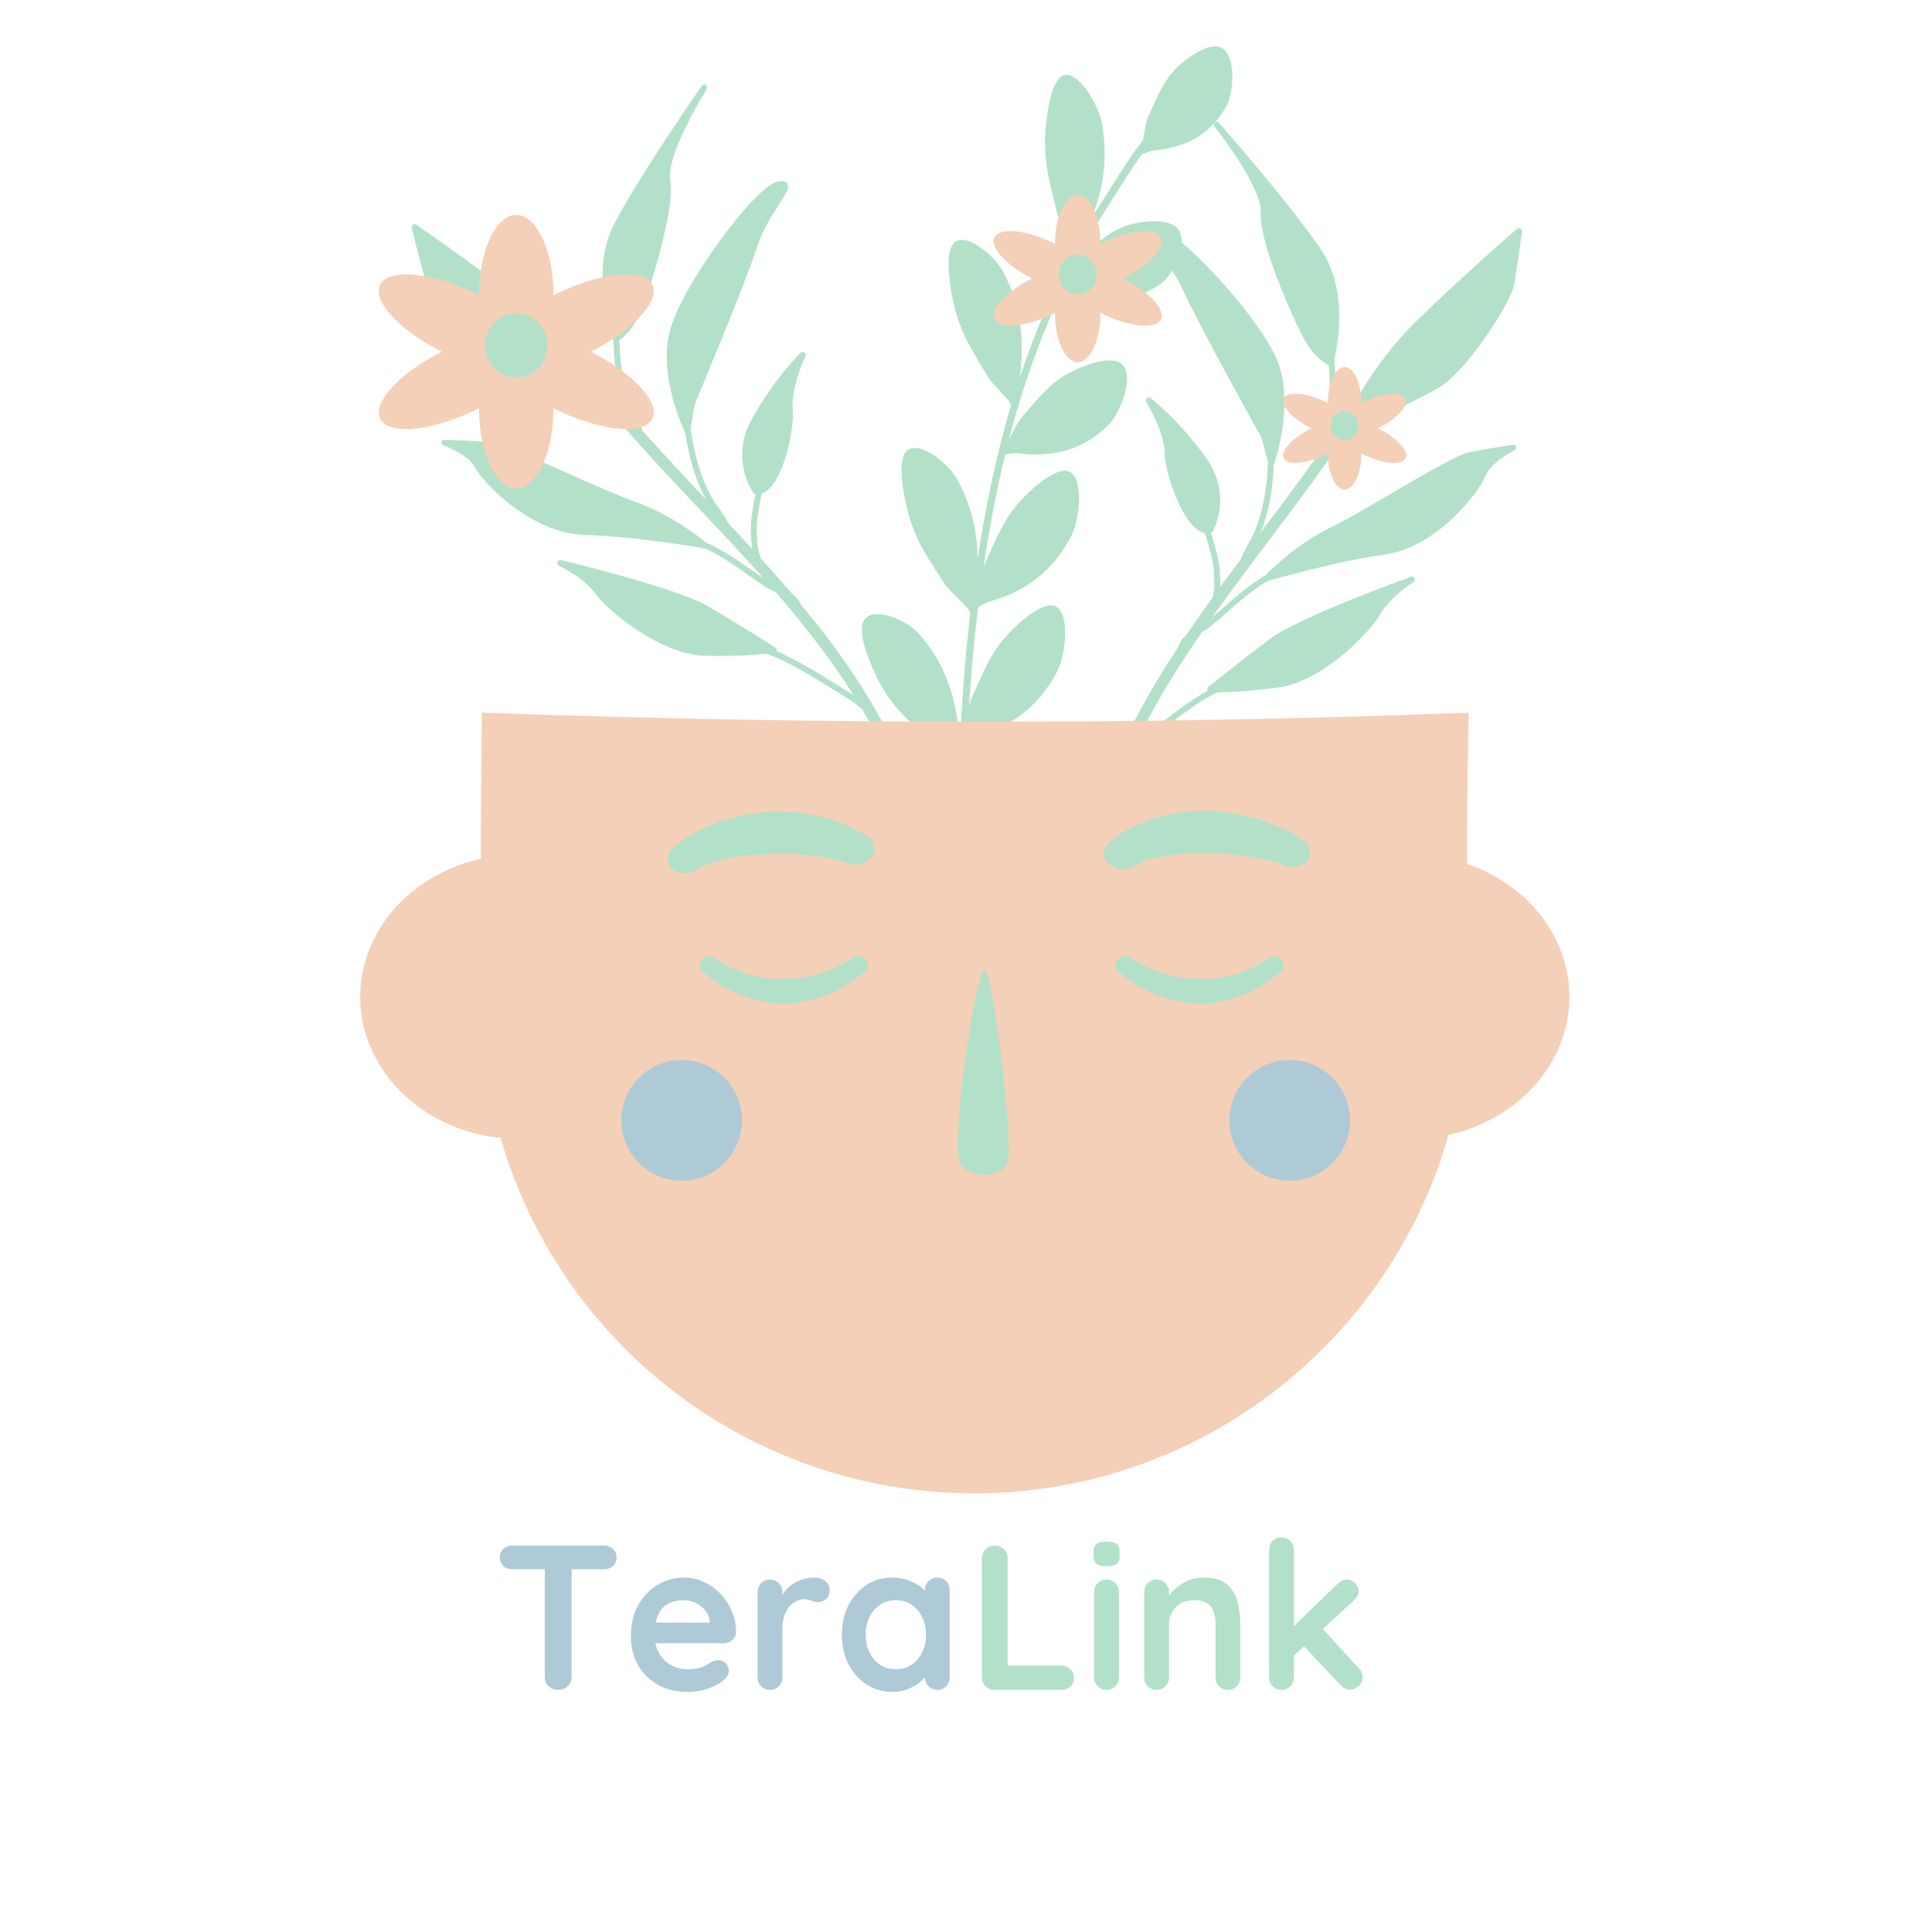 <svg xmlns="http://www.w3.org/2000/svg" xmlns:xlink="http://www.w3.org/1999/xlink" width="500" zoomAndPan="magnify" viewBox="0 0 375 375" height="500" preserveAspectRatio="xMidYMid meet" version="1.2"><defs><clipPath id="6641b8339a"><path d="M 243 165 L 304.617 165 L 304.617 222 L 243 222 Z M 243 165 "/></clipPath><clipPath id="525de8e746"><path d="M 93 138 L 286 138 L 286 289.863 L 93 289.863 Z M 93 138 "/></clipPath></defs><g id="61051afc39"><path style=" stroke:none;fill-rule:evenodd;fill:#b3e0c9;fill-opacity:1;" d="M 221.766 29.773 L 222.172 29.801 C 223.496 29.023 224.941 29.195 226.527 28.848 C 231.605 27.781 235.414 25.387 238.129 20.422 C 239.195 18.488 240.031 12.082 237.695 9.719 C 235.645 7.609 231.348 10.727 230.047 11.707 C 226.18 14.711 225.086 17.797 222.922 22.531 C 222.371 23.711 222.172 25.676 221.793 27.32 C 218.996 30.812 216.57 34.996 214.09 38.836 C 213.281 40.047 212.531 41.316 211.781 42.559 C 214.234 36.555 215.129 30.609 213.801 23.598 C 213.281 20.797 209.789 14.219 206.762 14.535 C 204.105 14.824 203.238 22.039 203.008 24.289 C 202.375 30.957 203.613 34.824 205.172 41.285 C 205.723 43.566 207.684 46.453 208.23 48.875 C 204.164 56.582 200.785 64.777 197.93 73.289 C 197.988 72.945 198.047 72.566 198.074 72.223 C 198.797 65.266 198.016 59.094 194.699 52.715 C 193.43 50.262 188.293 45.355 185.578 46.828 C 183.156 48.156 184.395 55.371 184.801 57.562 C 186.098 64.172 188.32 67.375 191.609 72.914 C 192.676 74.734 194.984 76.551 196.285 78.484 C 193.516 87.777 191.352 97.961 189.734 108.555 C 189.707 103.012 188.523 97.906 185.609 92.738 C 184.25 90.344 178.969 85.668 176.285 87.285 C 173.949 88.699 175.391 95.887 175.91 98.051 C 177.383 104.602 179.75 107.715 183.211 113.113 C 184.426 115.016 187.078 116.863 188.348 118.883 C 187.367 127.281 186.703 135.852 186.301 144.367 C 186.129 143.125 186.129 141.855 185.953 140.469 C 184.973 133.516 182.75 127.801 178.074 122.723 C 176.285 120.762 170.227 117.703 167.977 120.039 C 165.984 122.117 168.871 128.695 169.824 130.688 C 172.594 136.66 175.508 139.027 179.953 143.297 C 181.539 144.828 184.539 145.867 186.184 147.539 C 185.551 163.758 185.953 179.746 187.137 194.059 C 187.164 194.492 187.512 194.836 187.887 194.809 C 188.262 194.781 188.523 194.402 188.492 193.941 C 187.223 178.59 186.879 161.277 187.684 143.848 C 189.098 142.895 190.57 142.75 192.188 142.086 C 197.785 139.805 202.086 136.312 205.316 130.082 C 206.559 127.656 207.77 120.184 205.348 117.988 C 203.184 116.027 198.332 120.441 196.863 121.855 C 192.477 126.07 191.148 129.82 188.523 135.652 C 188.348 136.055 188.203 136.574 188.059 137.121 C 188.492 130.66 189.07 124.223 189.852 117.875 L 189.938 117.844 C 191.465 116.691 193.055 116.574 194.785 115.883 C 200.41 113.66 204.711 110.168 207.973 103.965 C 209.242 101.57 210.484 94.098 208.059 91.875 C 205.922 89.91 201.016 94.297 199.547 95.684 C 195.16 99.867 193.805 103.59 191.176 109.418 C 191.062 109.648 190.977 109.883 190.887 110.141 C 192.016 102.523 193.43 95.137 195.129 88.094 L 195.305 88.18 C 196.977 87.66 198.508 88.18 200.297 88.211 C 206.012 88.324 210.859 86.766 215.332 82.32 C 217.035 80.59 219.949 74.215 218.215 71.242 C 216.688 68.586 211.117 70.75 209.414 71.473 C 204.336 73.637 202.199 76.523 198.422 80.879 C 197.496 81.918 196.688 83.734 195.824 85.293 C 196.777 81.629 197.844 78.023 198.969 74.59 C 201.191 67.949 203.703 61.488 206.617 55.34 L 206.906 55.543 C 208.461 55.512 209.762 56.379 211.348 56.84 C 216.484 58.398 220.957 58.141 225.402 55.023 C 227.105 53.812 230.367 48.473 229.066 45.184 C 227.969 42.27 222.746 42.934 221.16 43.191 C 216.426 43.941 214.234 46.191 210.395 49.367 C 209.559 50.059 208.781 51.328 207.973 52.484 C 210.164 48.098 212.559 43.883 215.188 39.816 C 217.32 36.527 219.43 32.918 221.766 29.773 "/><path style=" stroke:none;fill-rule:nonzero;fill:#b3e0c9;fill-opacity:1;" d="M 132.973 83.91 C 133.664 88.441 134.848 92.941 137.039 96.953 C 132.828 92.48 128.645 88.035 124.66 83.562 C 124.691 83.477 124.66 83.359 124.633 83.273 C 124.574 83.074 124.402 82.871 124.172 82.699 C 124.027 82.582 123.852 82.496 123.766 82.352 C 123.016 81.023 122.324 79.293 121.891 77.82 C 120.766 74.012 120.359 69.973 120.215 65.988 C 120.648 65.73 122.699 64.371 124.344 60.535 C 125.555 57.68 128.355 49.078 129.594 42.324 C 130.145 39.352 130.375 36.758 130.086 35.055 C 129.828 33.523 130.348 31.332 131.211 29.051 C 133.262 23.48 137.184 17.305 137.184 17.305 C 137.359 17.02 137.301 16.672 137.012 16.5 C 136.781 16.324 136.406 16.383 136.234 16.645 C 136.234 16.645 124.43 33.523 119.293 43.309 C 114.82 51.762 117.965 62.008 119.004 64.922 C 119.148 69.363 119.523 73.926 120.793 78.168 C 120.969 78.773 121.199 79.438 121.457 80.102 C 120.621 79.293 119.668 78.457 118.688 77.59 C 116.582 74.387 110.695 65.961 102.758 59.699 C 92.801 51.848 80.797 43.625 80.797 43.625 C 80.594 43.48 80.336 43.48 80.133 43.625 C 79.961 43.77 79.844 44 79.902 44.23 C 79.902 44.23 81.664 51.387 82.617 54.531 C 83.137 56.121 85.875 60.074 89.254 63.941 C 92.656 67.809 96.699 71.586 99.699 72.828 C 104.316 74.789 113.379 77.906 117.129 79.207 C 118.945 80.734 120.562 82.234 121.746 83.594 C 130.059 93.113 139.492 102.438 148.238 112.277 C 144.629 109.852 141.023 107.023 137.07 105.32 C 136.059 104.484 130.203 99.84 123.477 97.473 C 118.34 95.652 108.328 90.922 101.547 88.094 C 98.543 86.852 96.18 85.988 95.055 85.871 C 91.387 85.496 86.25 85.352 86.25 85.352 C 85.992 85.324 85.73 85.523 85.676 85.812 C 85.617 86.102 85.789 86.363 86.051 86.449 C 86.051 86.449 87.781 87.055 89.484 88.121 C 90.582 88.816 91.648 89.68 92.227 90.75 C 93.004 92.25 95.746 95.453 99.555 98.309 C 103.395 101.168 108.297 103.676 113.434 103.82 C 123.391 104.082 136.754 106.445 136.754 106.445 C 136.754 106.445 136.781 106.445 136.809 106.445 C 141.051 108.324 144.859 111.496 148.699 113.98 C 149.219 114.324 149.852 114.613 150.547 114.902 C 156.059 121.281 161.254 127.887 165.668 134.93 C 164.512 134.148 163.328 133.457 162.234 132.793 C 158.887 130.688 155.598 128.668 152.02 126.965 C 151.586 126.762 151.152 126.559 150.719 126.387 C 150.719 126.359 150.746 126.328 150.746 126.301 C 150.777 126.043 150.691 125.809 150.488 125.695 C 150.488 125.695 143.477 121.191 137.359 117.645 C 131.211 114.035 108.848 108.699 108.848 108.699 C 108.559 108.641 108.27 108.785 108.184 109.074 C 108.066 109.363 108.211 109.68 108.473 109.793 C 108.473 109.793 113.148 111.957 115.742 115.422 C 117.359 117.613 121.688 121.395 126.68 124.109 C 130.027 125.926 133.691 127.254 137.012 127.281 C 142.609 127.398 146.738 127.109 148.812 126.906 C 149.738 127.223 150.633 127.598 151.527 128.004 C 155.047 129.707 158.336 131.695 161.629 133.773 C 163.098 134.699 164.801 135.621 166.273 136.777 C 166.648 137.094 167.023 137.383 167.371 137.699 C 170.141 142.434 172.562 147.367 174.469 152.562 C 174.672 153.137 175.305 153.426 175.883 153.227 C 176.461 153.023 176.75 152.359 176.547 151.812 C 171.844 139.027 164.168 127.801 155.395 117.27 C 155.395 117.238 155.395 117.238 155.395 117.238 C 155.078 116.402 154.469 115.738 153.691 115.191 C 151.73 112.91 149.711 110.633 147.688 108.41 C 147.574 107.977 147.371 107.371 147.312 107.227 C 146.969 106.273 147.055 105.266 146.938 104.254 C 146.648 101.453 147.344 98.539 147.832 95.797 C 148.812 95.48 149.738 94.586 150.516 93.316 C 152.797 89.594 154.152 82.523 153.863 79.406 C 153.461 75.223 156.316 69.133 156.316 69.133 C 156.461 68.902 156.375 68.586 156.145 68.441 C 155.914 68.27 155.598 68.297 155.395 68.469 C 155.395 68.469 150.43 73.289 146.043 81.141 C 141.457 89.246 146.246 95.652 146.246 95.652 C 146.332 95.77 146.477 95.855 146.621 95.887 C 146.129 98.656 145.496 101.57 145.812 104.371 C 145.871 105.09 145.871 105.812 145.988 106.535 C 144.457 104.859 142.898 103.188 141.34 101.512 C 140.562 99.84 139.176 98.34 138.254 96.723 C 135.914 92.625 134.762 88.008 134.039 83.359 L 134.789 78.598 C 135.367 77.242 144.688 54.965 146.969 47.895 C 147.918 44.867 149.594 42.18 150.922 40.16 C 151.844 38.719 152.566 37.594 152.855 36.844 C 153.027 36.324 153 35.949 152.855 35.66 C 152.738 35.457 152.535 35.285 152.219 35.199 C 151.93 35.141 151.527 35.141 151.008 35.227 C 150.461 35.344 149.738 35.719 148.902 36.352 C 147.777 37.219 146.418 38.547 144.918 40.219 C 139.203 46.656 131.703 57.852 130.059 64.086 C 127.633 73.086 132.914 83.824 132.914 83.824 C 132.941 83.852 132.941 83.879 132.973 83.91 "/><path style=" stroke:none;fill-rule:nonzero;fill:#b3e0c9;fill-opacity:1;" d="M 247.246 90.055 C 247.047 94.617 246.41 99.203 244.648 103.418 C 248.344 98.512 252.008 93.664 255.441 88.785 C 255.414 88.699 255.414 88.613 255.441 88.527 C 255.473 88.324 255.645 88.094 255.816 87.891 C 255.961 87.777 256.137 87.633 256.191 87.488 C 256.797 86.102 257.262 84.312 257.551 82.812 C 258.242 78.918 258.211 74.875 257.926 70.895 C 257.461 70.691 255.27 69.566 253.219 65.961 C 251.691 63.277 247.996 55.082 246.008 48.531 C 245.141 45.645 244.621 43.074 244.707 41.375 C 244.824 39.816 244.043 37.738 242.945 35.543 C 240.32 30.262 235.734 24.578 235.734 24.578 C 235.531 24.32 235.559 23.973 235.789 23.77 C 236.02 23.57 236.398 23.598 236.598 23.828 C 236.598 23.828 250.133 39.238 256.336 48.328 C 261.676 56.207 259.715 66.711 258.992 69.742 C 259.34 74.125 259.453 78.688 258.676 83.016 C 258.559 83.648 258.414 84.312 258.242 85.008 C 258.992 84.109 259.801 83.188 260.695 82.234 C 262.426 78.832 267.305 69.828 274.488 62.758 C 283.492 53.898 294.457 44.402 294.457 44.402 C 294.629 44.258 294.891 44.23 295.121 44.348 C 295.324 44.461 295.438 44.691 295.41 44.922 C 295.41 44.922 294.457 52.195 293.852 55.398 C 293.535 57.043 291.254 61.285 288.312 65.469 C 285.398 69.684 281.816 73.84 278.961 75.426 C 274.605 77.879 265.977 81.977 262.398 83.648 C 260.781 85.352 259.367 87.027 258.355 88.496 C 251.145 98.859 242.859 109.129 235.27 119.836 C 238.562 117.039 241.82 113.836 245.574 111.699 C 246.469 110.777 251.75 105.523 258.156 102.438 C 263.031 100.098 272.41 94.27 278.848 90.719 C 281.645 89.191 283.926 88.066 285.02 87.832 C 288.602 87.055 293.648 86.332 293.648 86.332 C 293.938 86.277 294.199 86.449 294.285 86.738 C 294.371 86.996 294.227 87.285 293.996 87.402 C 293.996 87.402 292.324 88.18 290.766 89.449 C 289.781 90.23 288.801 91.238 288.34 92.336 C 287.734 93.895 285.398 97.387 281.906 100.648 C 278.441 103.879 273.855 106.91 268.805 107.629 C 258.965 108.988 246.008 112.797 246.008 112.797 C 245.977 112.797 245.977 112.797 245.949 112.824 C 241.965 115.133 238.531 118.684 234.984 121.566 C 234.52 121.973 233.914 122.32 233.281 122.695 C 228.52 129.59 224.102 136.719 220.496 144.191 C 221.562 143.297 222.66 142.461 223.672 141.684 C 226.73 139.258 229.789 136.863 233.164 134.785 C 233.539 134.523 233.973 134.293 234.375 134.094 C 234.375 134.035 234.348 134.004 234.348 133.977 C 234.262 133.746 234.348 133.484 234.52 133.344 C 234.52 133.344 240.957 128.148 246.613 123.934 C 252.297 119.691 273.883 111.957 273.883 111.957 C 274.141 111.844 274.461 111.957 274.574 112.246 C 274.719 112.508 274.605 112.824 274.344 112.969 C 274.344 112.969 269.988 115.652 267.793 119.375 C 266.438 121.711 262.57 125.926 257.926 129.156 C 254.809 131.32 251.316 133.055 248.027 133.457 C 242.484 134.18 238.387 134.352 236.309 134.383 C 235.445 134.812 234.578 135.246 233.742 135.766 C 230.422 137.816 227.422 140.18 224.363 142.605 C 223.008 143.672 221.449 144.797 220.121 146.098 C 219.773 146.414 219.43 146.762 219.141 147.105 C 216.918 152.129 215.07 157.266 213.742 162.602 C 213.598 163.211 212.992 163.586 212.418 163.41 C 211.809 163.266 211.465 162.691 211.609 162.086 C 214.84 148.926 221.219 136.949 228.719 125.551 C 228.719 125.551 228.719 125.551 228.719 125.523 C 228.953 124.656 229.5 123.934 230.191 123.328 C 231.895 120.848 233.625 118.363 235.387 115.941 C 235.445 115.508 235.559 114.875 235.617 114.73 C 235.848 113.746 235.645 112.738 235.645 111.727 C 235.645 108.93 234.637 106.129 233.855 103.477 C 232.848 103.273 231.836 102.492 230.914 101.309 C 228.23 97.875 226.125 91.035 226.066 87.922 C 226.008 83.707 222.488 78.023 222.488 78.023 C 222.344 77.793 222.402 77.473 222.602 77.301 C 222.805 77.098 223.121 77.098 223.352 77.273 C 223.352 77.273 228.777 81.484 234.031 88.758 C 239.426 96.289 235.387 103.156 235.387 103.156 C 235.328 103.273 235.184 103.359 235.07 103.418 L 235.039 103.418 C 235.848 106.102 236.801 108.93 236.801 111.727 C 236.801 112.449 236.887 113.172 236.859 113.891 C 238.215 112.047 239.57 110.227 240.898 108.438 C 241.504 106.68 242.715 105.031 243.438 103.332 C 245.285 99.031 245.949 94.297 246.121 89.652 L 244.879 85.008 C 244.16 83.707 232.473 62.699 229.441 55.945 C 228.145 53.062 226.18 50.609 224.652 48.73 C 223.613 47.406 222.719 46.367 222.402 45.672 C 222.141 45.184 222.141 44.777 222.258 44.488 C 222.344 44.258 222.516 44.086 222.832 43.969 C 223.094 43.855 223.469 43.797 224.047 43.855 C 224.594 43.883 225.316 44.203 226.211 44.723 C 227.422 45.441 228.922 46.656 230.598 48.125 C 236.973 53.867 245.633 64.141 247.969 70.117 C 251.344 78.742 247.305 89.969 247.305 89.969 C 247.277 90 247.277 90.027 247.246 90.055 "/><path style=" stroke:none;fill-rule:evenodd;fill:#f4d0b8;fill-opacity:1;" d="M 92.977 57.305 C 92.977 48.703 96.207 41.719 100.219 41.719 C 104.199 41.719 107.434 48.703 107.434 57.305 C 115.945 53.004 124.488 51.965 126.48 54.996 C 128.469 58.023 123.188 63.969 114.676 68.27 C 123.188 72.566 128.469 78.512 126.48 81.543 C 124.488 84.574 115.945 83.535 107.434 79.234 C 107.434 87.832 104.199 94.816 100.219 94.816 C 96.207 94.816 92.977 87.832 92.977 79.234 C 84.461 83.535 75.922 84.574 73.93 81.543 C 71.938 78.512 77.219 72.566 85.762 68.27 C 77.219 63.969 71.938 58.023 73.93 54.996 C 75.922 51.965 84.461 53.004 92.977 57.305 "/><path style=" stroke:none;fill-rule:evenodd;fill:#b3e0c9;fill-opacity:1;" d="M 100.219 60.766 C 103.539 60.766 106.25 63.566 106.25 67.027 C 106.25 70.52 103.539 73.32 100.219 73.32 C 96.871 73.32 94.16 70.52 94.16 67.027 C 94.16 63.566 96.871 60.766 100.219 60.766 "/><path style=" stroke:none;fill-rule:evenodd;fill:#f4d0b8;fill-opacity:1;" d="M 204.77 47.348 C 204.77 42.066 206.73 37.797 209.184 37.797 C 211.609 37.797 213.598 42.066 213.598 47.348 C 218.793 44.691 224.016 44.059 225.258 45.934 C 226.469 47.781 223.238 51.414 218.016 54.043 C 223.238 56.668 226.469 60.305 225.258 62.152 C 224.016 63.996 218.793 63.363 213.598 60.738 C 213.598 66.02 211.609 70.289 209.184 70.289 C 206.73 70.289 204.77 66.02 204.77 60.738 C 199.547 63.363 194.324 63.996 193.109 62.152 C 191.871 60.305 195.129 56.668 200.324 54.043 C 195.129 51.414 191.871 47.781 193.109 45.934 C 194.324 44.059 199.547 44.691 204.77 47.348 "/><path style=" stroke:none;fill-rule:evenodd;fill:#b3e0c9;fill-opacity:1;" d="M 209.184 49.453 C 211.234 49.453 212.879 51.156 212.879 53.293 C 212.879 55.398 211.234 57.129 209.184 57.129 C 207.137 57.129 205.492 55.398 205.492 53.293 C 205.492 51.156 207.137 49.453 209.184 49.453 "/><path style=" stroke:none;fill-rule:evenodd;fill:#f4d0b8;fill-opacity:1;" d="M 257.75 78.223 C 257.75 74.387 259.195 71.242 260.984 71.242 C 262.773 71.242 264.242 74.387 264.242 78.223 C 268.055 76.32 271.863 75.859 272.758 77.184 C 273.652 78.543 271.285 81.227 267.477 83.129 C 271.285 85.062 273.652 87.719 272.758 89.074 C 271.863 90.43 268.055 89.969 264.242 88.035 C 264.242 91.902 262.773 95.02 260.984 95.02 C 259.195 95.02 257.75 91.902 257.75 88.035 C 253.941 89.969 250.133 90.43 249.238 89.074 C 248.344 87.719 250.711 85.062 254.52 83.129 C 250.711 81.227 248.344 78.543 249.238 77.184 C 250.133 75.859 253.941 76.32 257.75 78.223 "/><path style=" stroke:none;fill-rule:evenodd;fill:#b3e0c9;fill-opacity:1;" d="M 260.984 79.781 C 262.484 79.781 263.695 81.051 263.695 82.582 C 263.695 84.141 262.484 85.41 260.984 85.41 C 259.512 85.41 258.301 84.141 258.301 82.582 C 258.301 81.051 259.512 79.781 260.984 79.781 "/><g clip-rule="nonzero" clip-path="url(#6641b8339a)"><path style=" stroke:none;fill-rule:evenodd;fill:#f4d0b8;fill-opacity:1;" d="M 273.824 165.895 C 290.82 165.895 304.617 178.273 304.617 193.48 C 304.617 208.688 290.82 221.07 273.824 221.07 C 256.855 221.07 243.062 208.688 243.062 193.48 C 243.062 178.273 256.855 165.895 273.824 165.895 "/></g><path style=" stroke:none;fill-rule:evenodd;fill:#f4d0b8;fill-opacity:1;" d="M 100.711 165.895 C 117.707 165.895 131.473 178.273 131.473 193.48 C 131.473 208.688 117.707 221.07 100.711 221.07 C 83.711 221.07 69.918 208.688 69.918 193.48 C 69.918 178.273 83.711 165.895 100.711 165.895 "/><g clip-rule="nonzero" clip-path="url(#525de8e746)"><path style=" stroke:none;fill-rule:evenodd;fill:#f4d0b8;fill-opacity:1;" d="M 285.078 138.336 C 221.363 140.758 157.531 140.613 93.551 138.336 C 93.551 138.336 93.352 152.531 93.352 159.977 C 93.352 171.289 93.352 182.832 93.352 194.172 C 93.352 219.539 103.422 243.895 121.371 261.844 C 139.32 279.793 163.676 289.863 189.043 289.863 C 241.91 289.863 284.762 247.012 284.762 194.172 C 284.762 182.832 284.762 171.289 284.762 159.977 C 284.762 152.648 285.078 138.336 285.078 138.336 "/></g><path style=" stroke:none;fill-rule:evenodd;fill:#aecad6;fill-opacity:1;" d="M 250.336 205.746 C 256.797 205.746 262.051 210.996 262.051 217.461 C 262.051 223.926 256.797 229.176 250.336 229.176 C 243.871 229.176 238.617 223.926 238.617 217.461 C 238.617 210.996 243.871 205.746 250.336 205.746 "/><path style=" stroke:none;fill-rule:evenodd;fill:#aecad6;fill-opacity:1;" d="M 132.309 205.746 C 138.773 205.746 144.023 210.996 144.023 217.461 C 144.023 223.926 138.773 229.176 132.309 229.176 C 125.844 229.176 120.594 223.926 120.594 217.461 C 120.594 210.996 125.844 205.746 132.309 205.746 "/><path style=" stroke:none;fill-rule:evenodd;fill:#b3e0c9;fill-opacity:1;" d="M 248.863 167.797 C 246.582 166.902 244.102 166.469 241.562 166.094 C 239.082 165.719 236.539 165.691 234.059 165.664 C 231.52 165.664 229.039 165.664 226.73 166.066 C 224.305 166.469 222.055 166.934 220.324 168 C 218.938 169.066 216.715 168.98 215.301 167.77 C 213.918 166.586 213.887 164.77 215.246 163.672 C 218.043 160.957 222.402 158.996 227.48 157.984 C 229.383 157.582 231.375 157.379 233.426 157.379 C 236.078 157.379 238.793 157.699 241.418 158.305 C 245.457 159.227 249.238 160.727 252.469 162.746 C 254.23 163.672 254.867 165.52 253.855 166.934 C 252.875 168.316 250.625 168.691 248.863 167.797 "/><path style=" stroke:none;fill-rule:evenodd;fill:#b3e0c9;fill-opacity:1;" d="M 191.062 188.172 C 189.504 188.285 184.656 219.684 186.27 225.629 C 187.051 228.57 195.16 229.41 195.707 224.793 C 196.371 219.078 192.648 188.027 191.062 188.172 "/><path style=" stroke:none;fill-rule:evenodd;fill:#b3e0c9;fill-opacity:1;" d="M 217.176 188.633 C 219.773 190.883 222.746 192.613 225.922 193.652 C 228.172 194.375 230.508 194.781 232.875 194.781 C 234.609 194.809 236.398 194.578 238.129 194.145 C 241.793 193.223 245.344 191.402 248.547 188.574 C 249.297 187.969 249.383 186.93 248.746 186.207 C 248.113 185.516 246.957 185.43 246.207 186.008 C 244.16 187.449 241.965 188.402 239.801 189.094 C 237.492 189.785 235.184 190.047 232.906 190.02 C 231.027 189.988 229.184 189.816 227.363 189.355 C 224.621 188.691 221.938 187.594 219.543 185.949 C 218.766 185.344 217.582 185.457 216.918 186.18 C 216.254 186.93 216.371 188.027 217.176 188.633 "/><path style=" stroke:none;fill-rule:evenodd;fill:#b3e0c9;fill-opacity:1;" d="M 167.832 188.633 C 165.207 190.883 162.234 192.613 159.059 193.652 C 156.836 194.375 154.469 194.781 152.133 194.781 C 150.371 194.809 148.582 194.578 146.852 194.145 C 143.188 193.223 139.637 191.402 136.465 188.574 C 135.684 187.969 135.598 186.93 136.234 186.207 C 136.895 185.516 138.023 185.43 138.773 186.008 C 140.852 187.449 143.016 188.402 145.207 189.094 C 147.488 189.785 149.797 190.047 152.105 190.02 C 153.98 189.988 155.828 189.816 157.645 189.355 C 160.387 188.691 163.043 187.594 165.438 185.949 C 166.215 185.344 167.398 185.457 168.062 186.18 C 168.727 186.93 168.609 188.027 167.832 188.633 "/><path style=" stroke:none;fill-rule:evenodd;fill:#b3e0c9;fill-opacity:1;" d="M 164.023 167.395 C 161.859 166.586 159.406 166.238 156.895 165.949 C 154.441 165.691 151.93 165.719 149.449 165.805 C 146.883 165.895 144.398 166.008 142.062 166.469 C 139.578 166.961 137.27 167.539 135.426 168.664 C 133.953 169.789 131.703 169.762 130.434 168.605 C 129.164 167.48 129.309 165.633 130.777 164.508 C 133.867 161.68 138.398 159.574 143.59 158.363 C 145.523 157.898 147.574 157.609 149.594 157.523 C 152.277 157.438 154.961 157.641 157.531 158.16 C 161.484 158.938 165.117 160.293 168.148 162.199 C 169.852 163.066 170.285 164.91 169.129 166.355 C 168.004 167.77 165.727 168.258 164.023 167.395 "/><g style="fill:#aecad6;fill-opacity:1;"><g transform="translate(95.827, 328)"><path style="stroke:none" d="M 12.484 0 C 11.734 0 11.117 -0.234 10.641 -0.703 C 10.16 -1.172 9.922 -1.75 9.922 -2.438 L 9.922 -25.641 L 15.125 -25.641 L 15.125 -2.438 C 15.125 -1.75 14.875 -1.172 14.375 -0.703 C 13.883 -0.234 13.254 0 12.484 0 Z M 3.641 -23.406 C 2.941 -23.406 2.359 -23.617 1.891 -24.047 C 1.43 -24.473 1.203 -25.031 1.203 -25.719 C 1.203 -26.414 1.43 -26.969 1.891 -27.375 C 2.359 -27.789 2.941 -28 3.641 -28 L 21.406 -28 C 22.094 -28 22.672 -27.785 23.141 -27.359 C 23.609 -26.93 23.844 -26.375 23.844 -25.688 C 23.844 -24.988 23.609 -24.43 23.141 -24.016 C 22.672 -23.609 22.094 -23.406 21.406 -23.406 Z M 3.641 -23.406 "/></g></g><g style="fill:#aecad6;fill-opacity:1;"><g transform="translate(120.865, 328)"><path style="stroke:none" d="M 12.688 0.406 C 10.414 0.406 8.445 -0.066 6.781 -1.016 C 5.113 -1.961 3.832 -3.25 2.938 -4.875 C 2.039 -6.5 1.594 -8.344 1.594 -10.406 C 1.594 -12.801 2.078 -14.844 3.047 -16.531 C 4.023 -18.227 5.301 -19.531 6.875 -20.438 C 8.445 -21.344 10.113 -21.797 11.875 -21.797 C 13.238 -21.797 14.523 -21.516 15.734 -20.953 C 16.953 -20.398 18.023 -19.633 18.953 -18.656 C 19.891 -17.688 20.629 -16.562 21.172 -15.281 C 21.723 -14 22 -12.641 22 -11.203 C 21.969 -10.555 21.711 -10.035 21.234 -9.641 C 20.754 -9.242 20.195 -9.047 19.562 -9.047 L 4.281 -9.047 L 3.078 -13.047 L 17.766 -13.047 L 16.875 -12.234 L 16.875 -13.312 C 16.82 -14.094 16.547 -14.785 16.047 -15.391 C 15.555 -16.004 14.945 -16.492 14.219 -16.859 C 13.488 -17.223 12.707 -17.406 11.875 -17.406 C 11.082 -17.406 10.336 -17.297 9.641 -17.078 C 8.941 -16.867 8.336 -16.508 7.828 -16 C 7.328 -15.488 6.93 -14.805 6.641 -13.953 C 6.348 -13.109 6.203 -12.031 6.203 -10.719 C 6.203 -9.281 6.5 -8.062 7.094 -7.062 C 7.695 -6.062 8.473 -5.301 9.422 -4.781 C 10.367 -4.258 11.375 -4 12.438 -4 C 13.426 -4 14.211 -4.078 14.797 -4.234 C 15.391 -4.398 15.863 -4.594 16.219 -4.812 C 16.582 -5.039 16.91 -5.238 17.203 -5.406 C 17.68 -5.645 18.133 -5.766 18.562 -5.766 C 19.145 -5.766 19.629 -5.562 20.016 -5.156 C 20.398 -4.758 20.594 -4.297 20.594 -3.766 C 20.594 -3.047 20.223 -2.391 19.484 -1.797 C 18.785 -1.211 17.812 -0.695 16.562 -0.25 C 15.312 0.188 14.02 0.406 12.688 0.406 Z M 12.688 0.406 "/></g></g><g style="fill:#aecad6;fill-opacity:1;"><g transform="translate(144.462, 328)"><path style="stroke:none" d="M 5 0 C 4.301 0 3.723 -0.234 3.266 -0.703 C 2.816 -1.172 2.594 -1.75 2.594 -2.438 L 2.594 -18.953 C 2.594 -19.648 2.816 -20.234 3.266 -20.703 C 3.723 -21.172 4.301 -21.406 5 -21.406 C 5.695 -21.406 6.27 -21.172 6.719 -20.703 C 7.176 -20.234 7.406 -19.648 7.406 -18.953 L 7.406 -15.203 L 7.125 -17.875 C 7.414 -18.52 7.789 -19.086 8.25 -19.578 C 8.719 -20.066 9.242 -20.477 9.828 -20.812 C 10.422 -21.145 11.051 -21.391 11.719 -21.547 C 12.383 -21.711 13.051 -21.797 13.719 -21.797 C 14.52 -21.797 15.191 -21.566 15.734 -21.109 C 16.285 -20.66 16.562 -20.129 16.562 -19.516 C 16.562 -18.641 16.332 -18.008 15.875 -17.625 C 15.426 -17.238 14.938 -17.047 14.406 -17.047 C 13.895 -17.047 13.43 -17.133 13.016 -17.312 C 12.609 -17.5 12.133 -17.594 11.594 -17.594 C 11.113 -17.594 10.629 -17.477 10.141 -17.25 C 9.648 -17.031 9.195 -16.68 8.781 -16.203 C 8.363 -15.723 8.031 -15.129 7.781 -14.422 C 7.531 -13.711 7.406 -12.879 7.406 -11.922 L 7.406 -2.438 C 7.406 -1.75 7.176 -1.172 6.719 -0.703 C 6.27 -0.234 5.695 0 5 0 Z M 5 0 "/></g></g><g style="fill:#aecad6;fill-opacity:1;"><g transform="translate(161.82, 328)"><path style="stroke:none" d="M 20.125 -21.797 C 20.812 -21.797 21.379 -21.566 21.828 -21.109 C 22.285 -20.66 22.516 -20.078 22.516 -19.359 L 22.516 -2.438 C 22.516 -1.75 22.285 -1.172 21.828 -0.703 C 21.379 -0.234 20.812 0 20.125 0 C 19.426 0 18.848 -0.234 18.391 -0.703 C 17.941 -1.172 17.719 -1.75 17.719 -2.438 L 17.719 -4.406 L 18.594 -4.047 C 18.594 -3.691 18.406 -3.27 18.031 -2.781 C 17.664 -2.289 17.16 -1.801 16.516 -1.312 C 15.879 -0.832 15.125 -0.426 14.25 -0.094 C 13.383 0.238 12.445 0.406 11.438 0.406 C 9.602 0.406 7.938 -0.066 6.438 -1.016 C 4.945 -1.961 3.766 -3.27 2.891 -4.938 C 2.023 -6.602 1.594 -8.52 1.594 -10.688 C 1.594 -12.863 2.023 -14.785 2.891 -16.453 C 3.766 -18.117 4.93 -19.426 6.391 -20.375 C 7.859 -21.32 9.488 -21.797 11.281 -21.797 C 12.426 -21.797 13.477 -21.625 14.438 -21.281 C 15.395 -20.938 16.227 -20.492 16.938 -19.953 C 17.645 -19.422 18.191 -18.879 18.578 -18.328 C 18.961 -17.785 19.156 -17.328 19.156 -16.953 L 17.719 -16.438 L 17.719 -19.359 C 17.719 -20.055 17.941 -20.633 18.391 -21.094 C 18.848 -21.562 19.426 -21.797 20.125 -21.797 Z M 12.047 -4 C 13.211 -4 14.234 -4.289 15.109 -4.875 C 15.992 -5.469 16.68 -6.27 17.172 -7.281 C 17.672 -8.289 17.922 -9.426 17.922 -10.688 C 17.922 -11.957 17.672 -13.098 17.172 -14.109 C 16.68 -15.129 15.992 -15.93 15.109 -16.516 C 14.234 -17.109 13.211 -17.406 12.047 -17.406 C 10.891 -17.406 9.875 -17.109 9 -16.516 C 8.125 -15.93 7.438 -15.129 6.938 -14.109 C 6.445 -13.098 6.203 -11.957 6.203 -10.688 C 6.203 -9.426 6.445 -8.289 6.938 -7.281 C 7.438 -6.27 8.125 -5.469 9 -4.875 C 9.875 -4.289 10.891 -4 12.047 -4 Z M 12.047 -4 "/></g></g><g style="fill:#b3e0c9;fill-opacity:1;"><g transform="translate(187.582, 328)"><path style="stroke:none" d="M 18.438 -4.688 C 19.133 -4.688 19.711 -4.461 20.172 -4.016 C 20.641 -3.578 20.875 -3.008 20.875 -2.312 C 20.875 -1.645 20.641 -1.094 20.172 -0.656 C 19.711 -0.219 19.133 0 18.438 0 L 5.438 0 C 4.75 0 4.172 -0.234 3.703 -0.703 C 3.234 -1.172 3 -1.75 3 -2.438 L 3 -25.562 C 3 -26.25 3.238 -26.828 3.719 -27.297 C 4.195 -27.766 4.812 -28 5.562 -28 C 6.195 -28 6.758 -27.766 7.25 -27.297 C 7.75 -26.828 8 -26.25 8 -25.562 L 8 -4 L 7.125 -4.688 Z M 18.438 -4.688 "/></g></g><g style="fill:#b3e0c9;fill-opacity:1;"><g transform="translate(210.06, 328)"><path style="stroke:none" d="M 7.125 -2.438 C 7.125 -1.75 6.895 -1.172 6.438 -0.703 C 5.988 -0.234 5.414 0 4.719 0 C 4.031 0 3.457 -0.234 3 -0.703 C 2.539 -1.172 2.312 -1.75 2.312 -2.438 L 2.312 -18.953 C 2.312 -19.648 2.539 -20.234 3 -20.703 C 3.457 -21.172 4.031 -21.406 4.719 -21.406 C 5.414 -21.406 5.988 -21.172 6.438 -20.703 C 6.895 -20.234 7.125 -19.648 7.125 -18.953 Z M 4.688 -24 C 3.781 -24 3.141 -24.145 2.766 -24.438 C 2.391 -24.727 2.203 -25.25 2.203 -26 L 2.203 -26.766 C 2.203 -27.535 2.406 -28.062 2.812 -28.344 C 3.227 -28.625 3.863 -28.766 4.719 -28.766 C 5.656 -28.766 6.312 -28.613 6.688 -28.312 C 7.062 -28.02 7.25 -27.504 7.25 -26.766 L 7.25 -26 C 7.25 -25.227 7.047 -24.703 6.641 -24.422 C 6.242 -24.141 5.594 -24 4.688 -24 Z M 4.688 -24 "/></g></g><g style="fill:#b3e0c9;fill-opacity:1;"><g transform="translate(219.499, 328)"><path style="stroke:none" d="M 14.047 -21.797 C 16.016 -21.797 17.508 -21.379 18.531 -20.547 C 19.562 -19.723 20.27 -18.625 20.656 -17.25 C 21.039 -15.883 21.234 -14.363 21.234 -12.688 L 21.234 -2.438 C 21.234 -1.75 21.004 -1.172 20.547 -0.703 C 20.098 -0.234 19.531 0 18.844 0 C 18.145 0 17.566 -0.234 17.109 -0.703 C 16.66 -1.172 16.438 -1.75 16.438 -2.438 L 16.438 -12.688 C 16.438 -13.562 16.32 -14.352 16.094 -15.062 C 15.875 -15.77 15.469 -16.336 14.875 -16.766 C 14.289 -17.191 13.453 -17.406 12.359 -17.406 C 11.297 -17.406 10.395 -17.191 9.656 -16.766 C 8.926 -16.336 8.367 -15.77 7.984 -15.062 C 7.598 -14.352 7.406 -13.562 7.406 -12.688 L 7.406 -2.438 C 7.406 -1.75 7.176 -1.172 6.719 -0.703 C 6.27 -0.234 5.695 0 5 0 C 4.301 0 3.723 -0.234 3.266 -0.703 C 2.816 -1.172 2.594 -1.75 2.594 -2.438 L 2.594 -18.953 C 2.594 -19.648 2.816 -20.234 3.266 -20.703 C 3.723 -21.172 4.301 -21.406 5 -21.406 C 5.695 -21.406 6.27 -21.172 6.719 -20.703 C 7.176 -20.234 7.406 -19.648 7.406 -18.953 L 7.406 -17.234 L 6.797 -17.359 C 7.035 -17.816 7.379 -18.301 7.828 -18.812 C 8.285 -19.332 8.82 -19.816 9.438 -20.266 C 10.051 -20.723 10.742 -21.094 11.516 -21.375 C 12.297 -21.656 13.141 -21.797 14.047 -21.797 Z M 14.047 -21.797 "/></g></g><g style="fill:#b3e0c9;fill-opacity:1;"><g transform="translate(243.336, 328)"><path style="stroke:none" d="M 5.406 0 C 4.707 0 4.129 -0.234 3.672 -0.703 C 3.223 -1.172 3 -1.75 3 -2.438 L 3 -27.156 C 3 -27.852 3.223 -28.43 3.672 -28.891 C 4.129 -29.359 4.707 -29.594 5.406 -29.594 C 6.094 -29.594 6.66 -29.359 7.109 -28.891 C 7.566 -28.43 7.797 -27.852 7.797 -27.156 L 7.797 -2.438 C 7.797 -1.75 7.566 -1.172 7.109 -0.703 C 6.66 -0.234 6.094 0 5.406 0 Z M 18.125 -21.406 C 18.738 -21.406 19.27 -21.148 19.719 -20.641 C 20.176 -20.129 20.406 -19.633 20.406 -19.156 C 20.406 -18.52 20.082 -17.922 19.438 -17.359 L 7.406 -6.281 L 7.203 -11.797 L 16.359 -20.641 C 16.867 -21.148 17.457 -21.406 18.125 -21.406 Z M 18.719 -0.047 C 18.031 -0.047 17.441 -0.312 16.953 -0.844 L 9.562 -8.688 L 13.203 -12.047 L 20.406 -4.203 C 20.906 -3.672 21.156 -3.07 21.156 -2.406 C 21.156 -1.707 20.879 -1.141 20.328 -0.703 C 19.785 -0.266 19.25 -0.047 18.719 -0.047 Z M 18.719 -0.047 "/></g></g></g></svg>